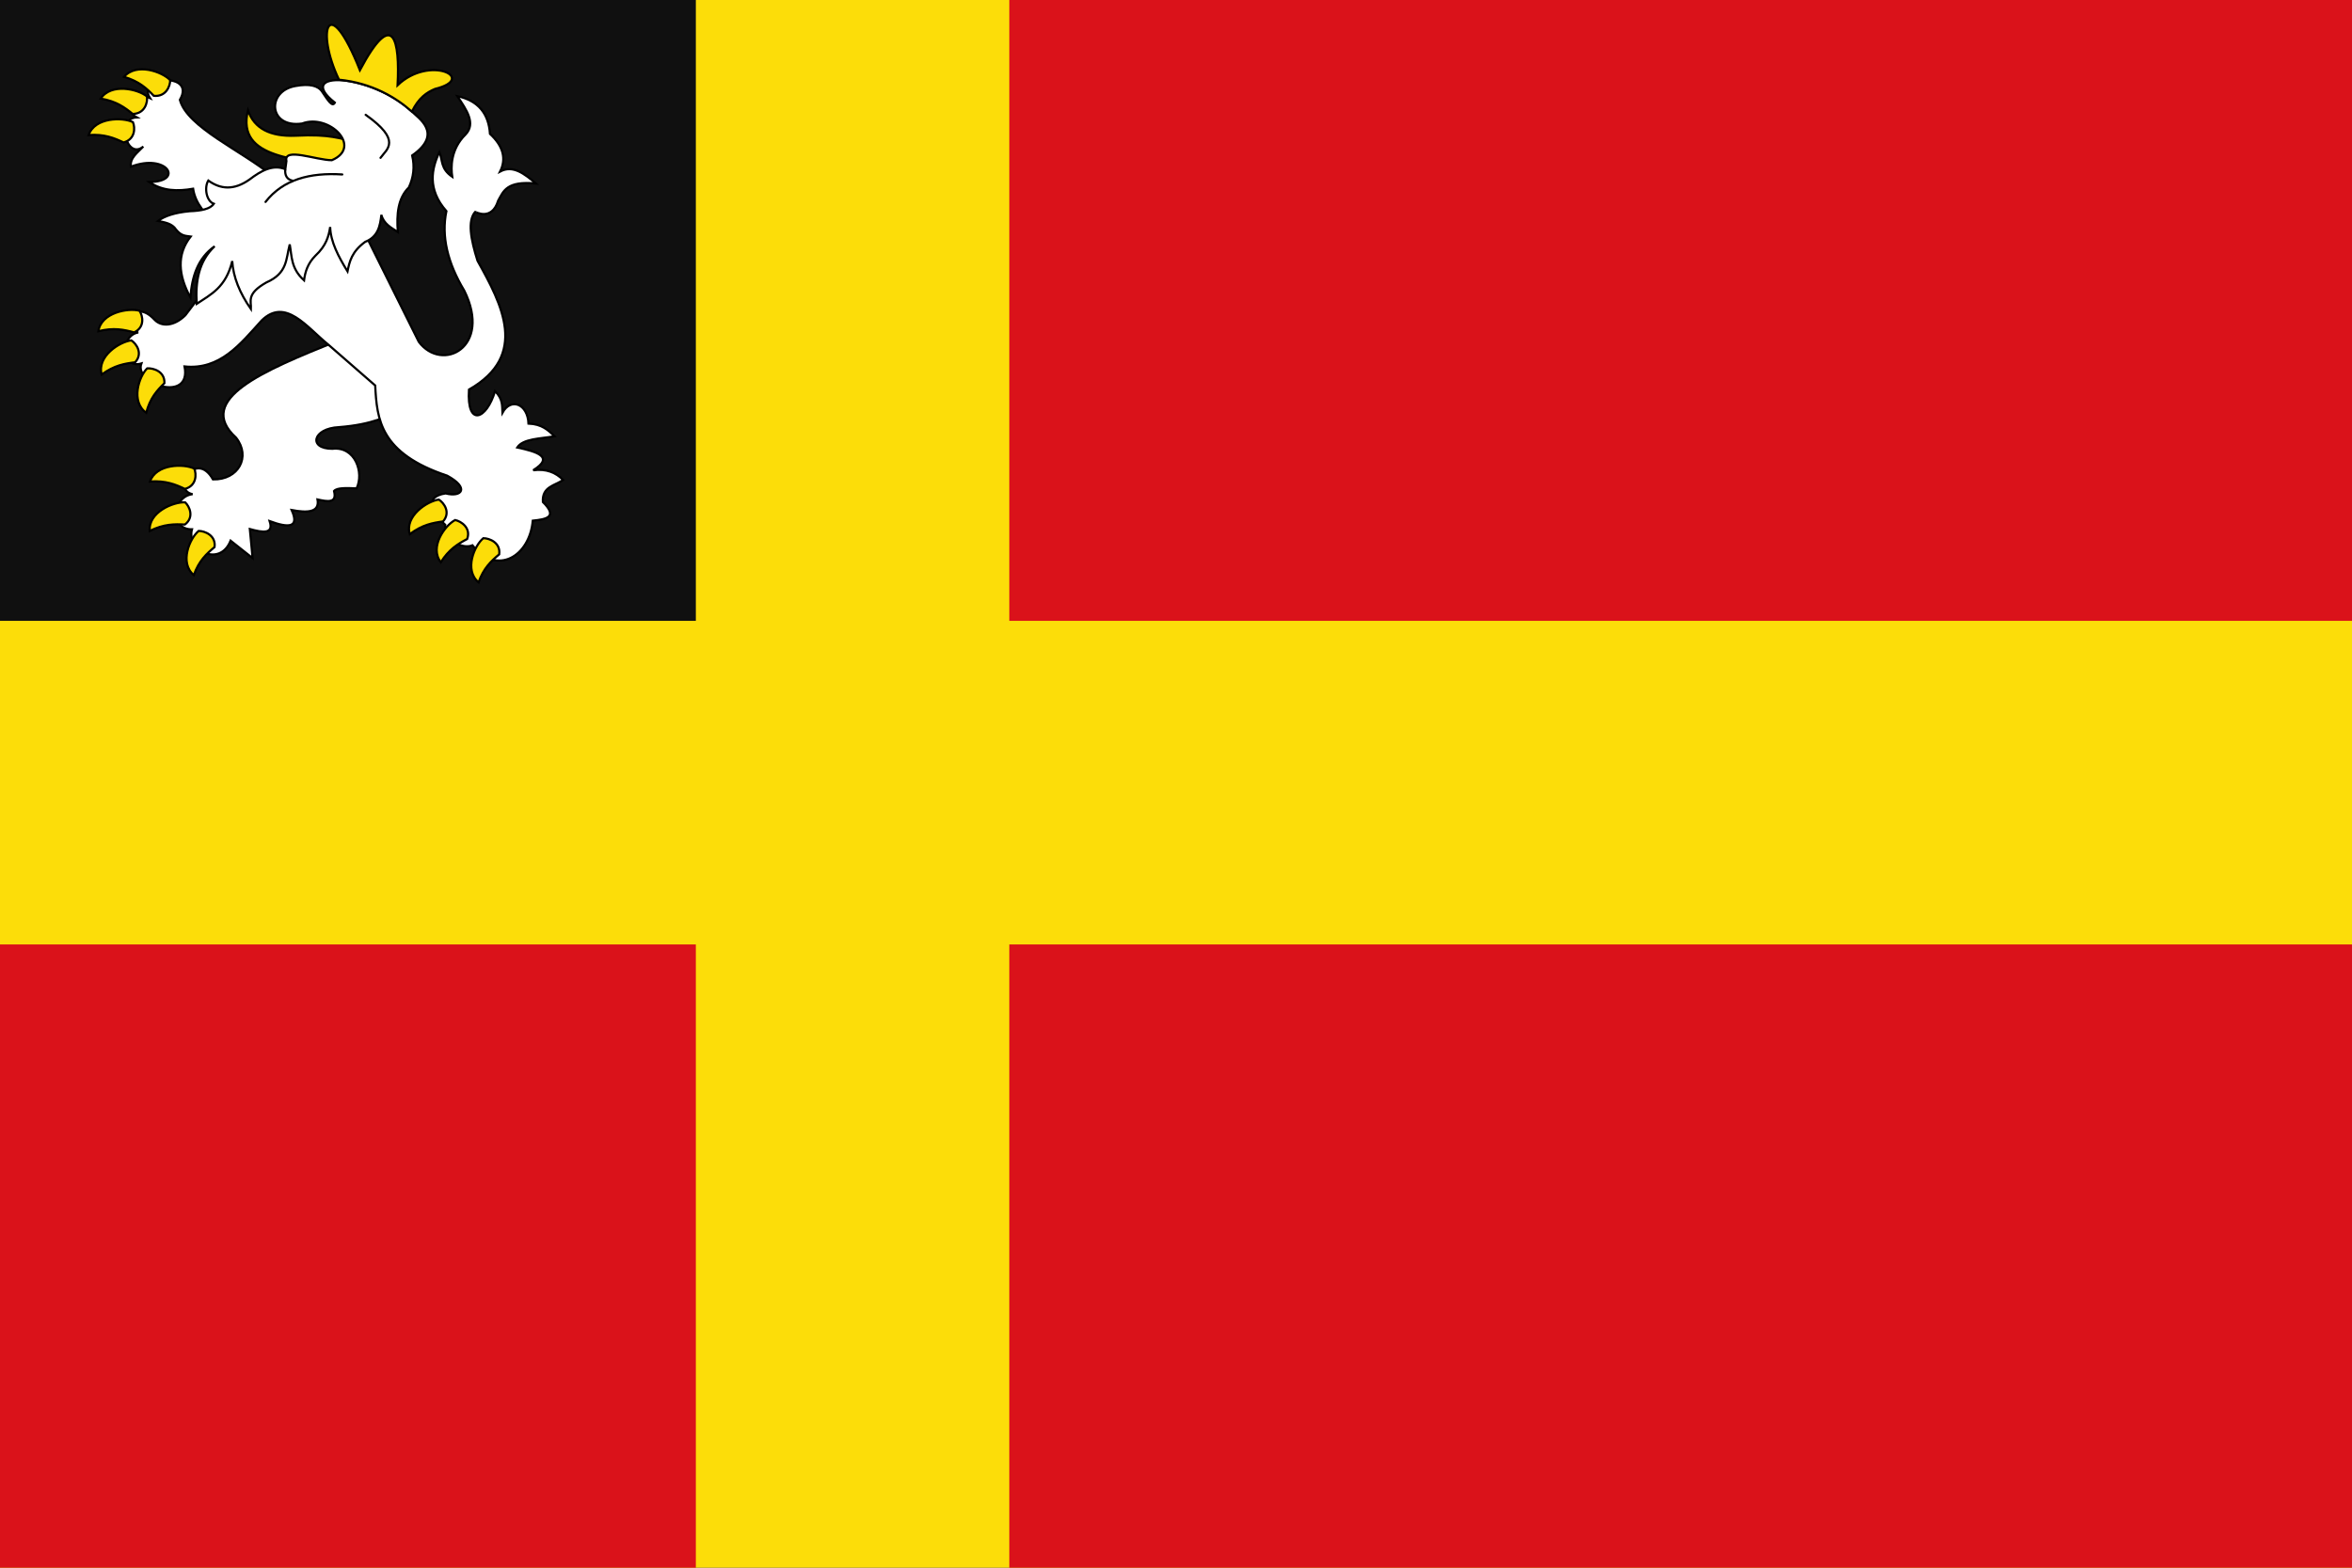 <svg width="600" height="400" viewBox="0 0 600 400" fill="none" xmlns="http://www.w3.org/2000/svg" xmlns:cgf="https://coding.garden/flags"><rect x="0" y="0" width="600" height="400" fill="#333333" stroke="none"/><g clip-path="url(#clip0_1_9855)">
<path d="M600 0H0V400H600V0Z" fill="#FCDD09"/>
<path d="M177.511 0H0V158.41H177.511V0Z" fill="#101010"/>
<path d="M600 240.979H257.473V400H600V240.979Z" fill="#DA121A"/>
<path d="M177.511 240.979H0V400H177.511V240.979Z" fill="#DA121A"/>
<path d="M600 0H257.473V158.41H600V0Z" fill="#DA121A"/>
<path d="M85.633 87.158C67.492 94.509 49.492 101.873 60.227 111.68C64.065 116.527 60.857 122.474 54.331 122.324C49.944 114.597 43.651 125.044 49.138 126.096C43.987 126.624 43.273 135.179 48.973 135.054C47.516 140.286 56.041 144.925 58.823 137.953L64.438 142.399L63.736 134.989C67.09 135.918 69.874 136.3 68.789 132.968C73.587 134.725 76.456 134.703 74.403 130.138C78.571 130.92 81.568 130.702 81.001 127.444C83.554 127.998 86.024 128.461 85.212 125.288C85.929 124.405 88.439 124.505 90.967 124.614C92.899 120.611 90.628 113.819 84.79 114.509C78.556 114.531 79.721 109.292 86.475 108.985C95.228 108.299 98.862 106.168 103.319 104.269L100.371 93.221L85.633 87.158Z" fill="white" stroke="black" stroke-width="0.554"/>
<path d="M69.511 44.914C61.636 38.435 47.755 32.481 45.889 25.478C50.099 18.291 34.761 19.51 38.246 25.002C34.784 23.343 31.482 28.201 34.872 29.956C29.423 30.146 32.318 40.971 36.559 37.387C35.112 38.942 33.094 40.262 33.383 42.532C42.65 38.975 47.126 46.429 38.048 46.438C41.478 48.785 45.307 48.835 49.264 48.153C49.866 52.167 52.661 54.679 55.02 57.489L69.511 44.914Z" fill="white" stroke="black" stroke-width="0.554"/>
<path d="M60.383 63.227L47.279 80.449C44.493 83.203 41.287 83.504 39.438 81.593C34.078 75.783 30.736 83.752 35.269 84.832C30.504 85.663 30.989 94.29 36.063 92.739C34.09 98.004 48.924 102.885 47.08 93.502C56.15 94.432 61.282 87.802 66.732 81.783C72.828 75.798 78.235 83.487 83.804 87.976L95.714 98.36C96.154 107.048 96.976 115.668 114.076 121.368C119.843 124.505 117.822 126.964 113.679 125.894C107.785 126.768 110.477 131.161 113.58 133.896C113.239 137.47 117.741 140.281 120.527 139.136C126.871 147.044 135.112 141.877 135.912 132.848C139.337 132.492 142.406 131.964 138.492 128.085C138.223 124.165 141.523 123.916 143.653 122.464C141.792 120.567 139.367 119.552 136.011 119.987C141.588 116.536 136.79 115.234 131.941 114.175C133.442 111.883 137.892 111.948 141.47 111.317C139.852 109.777 138.261 108.217 134.82 108.078C134.608 103.033 130.329 101.39 128.17 105.315C128.068 103.565 128.351 101.882 126.284 99.789C124.136 107.087 119.024 109.064 119.634 99.408C134.973 90.645 128.025 77.673 121.818 66.54C120.09 61.059 119.231 56.328 121.222 54.059C121.226 54.018 125.44 56.512 127.078 51.201C128.43 48.797 129.204 46.098 136.706 46.819C133.788 44.345 130.858 42.022 127.574 43.77C129.18 40.563 128.441 37.355 124.994 34.148C124.652 29.034 122.05 25.688 116.656 24.525C119.032 28.027 121.473 31.537 118.741 34.338C114.892 38.149 115.014 42.786 115.366 45.104C112.314 43.008 112.977 40.912 112.091 38.816C110.122 42.956 108.92 48.258 113.877 53.869C112.55 60.268 114.156 67.043 118.443 74.162C125.615 88.685 112.755 95.132 106.83 87.214L91.942 57.299L79.04 53.583L60.383 63.227Z" fill="white" stroke="black" stroke-width="0.554"/>
<path d="M90.949 36.149C86.506 35.461 84.627 34.157 75.367 34.625C68.963 34.886 64.835 32.821 63.258 28.146C60.167 40.959 76.564 40.292 88.071 43.009L90.949 36.149Z" fill="#FCDD09" stroke="black" stroke-width="0.554"/>
<path d="M54.752 62.839C50.66 66.706 49.813 71.87 50.191 77.525C53.776 75.124 57.638 73.329 59.244 66.612C59.487 70.698 61.154 74.785 64.017 78.872C64.125 76.813 62.782 75.006 67.947 72.068C73.391 69.687 72.916 66.123 73.912 62.367C74.477 65.421 74.181 68.475 77.562 71.529C77.846 69.369 78.484 67.246 80.439 65.264C83.244 62.66 83.857 60.278 84.229 57.921C84.326 61.694 86.336 65.466 88.651 69.239C89.169 66.727 89.718 64.216 93.162 61.705C96.417 60.426 96.972 57.69 97.283 54.822C97.914 57.147 99.785 58.084 101.494 59.201C101.126 54.67 101.509 50.562 104.301 47.816C105.486 45.273 105.83 42.568 105.144 39.665C113.291 33.959 106.45 30.032 105.144 28.482C94.59 18.657 74.83 17.801 85.422 26.191C84.778 27.388 83.733 25.743 82.162 23.378C81.145 21.846 78.946 21.3 75.386 21.947C67.925 23.217 68.474 32.76 77.071 31.513C83.924 28.902 92.624 37.497 84.65 40.877C80.686 40.866 72.297 37.518 73.07 41.08L72.789 43.168C69.588 41.891 66.605 43.554 63.666 45.795C59.655 48.638 56.224 48.295 53.138 46.065C52.042 47.874 52.646 51.329 54.542 51.993C53.652 53.344 51.291 53.797 48.352 53.895C44.593 54.253 41.996 55.117 40.295 56.372C42.045 56.745 43.878 56.981 44.907 58.567C46.285 60.292 47.447 60.162 48.647 60.346C45.013 64.956 45.48 70.222 48.577 75.908C48.954 70.553 50.461 65.869 54.752 62.839V62.839Z" fill="white" stroke="black" stroke-width="0.554"/>
<path d="M93.282 29.29C102.596 35.901 98.678 38.016 97.072 40.271" stroke="black" stroke-width="0.554" stroke-linecap="round"/>
<path d="M67.735 51.521C72.227 45.766 79.088 43.992 87.316 44.515" stroke="black" stroke-width="0.554" stroke-linecap="round"/>
<path d="M72.754 43.235C72.673 44.708 73.113 45.856 74.895 46.166" stroke="black" stroke-width="0.554"/>
<path d="M86.475 20.33C80.481 7.801 83.698 -2.495 91.809 17.905C100.414 1.75 102.005 10.38 101.424 21.745C109.62 13.901 121.917 20.042 110.968 22.688C108.858 23.573 106.813 24.928 105.073 28.482C101.026 24.886 94.942 21.198 86.475 20.33V20.33Z" fill="#FCDD09" stroke="black" stroke-width="0.554"/>
<path d="M49.558 119.561C46.852 118.27 39.829 118.328 38.259 122.862C42.3 122.578 44.783 123.623 47.172 124.748C50.185 123.951 50.158 120.963 49.558 119.561Z" fill="#FCDD09" stroke="black" stroke-width="0.554"/>
<path d="M35.584 79.29C32.678 78.494 25.783 79.777 25.1 84.51C29.02 83.525 31.659 84.118 34.222 84.808C37.033 83.497 36.44 80.564 35.584 79.29Z" fill="#FCDD09" stroke="black" stroke-width="0.554"/>
<path d="M33.503 86.849C30.502 87.195 24.664 90.942 25.943 95.559C29.159 93.193 31.833 92.759 34.473 92.442C36.536 90.188 34.806 87.705 33.503 86.849Z" fill="#FCDD09" stroke="black" stroke-width="0.554"/>
<path d="M37.549 93.987C35.428 96.054 33.3 102.478 37.301 105.321C38.277 101.546 40.084 99.606 41.942 97.777C42.09 94.78 39.123 93.876 37.549 93.987V93.987Z" fill="#FCDD09" stroke="black" stroke-width="0.554"/>
<path d="M47.234 128.169C44.217 128.005 37.784 130.712 38.201 135.473C41.799 133.685 44.511 133.707 47.168 133.839C49.611 131.967 48.36 129.231 47.234 128.169H47.234Z" fill="#FCDD09" stroke="black" stroke-width="0.554"/>
<path d="M50.685 135.464C48.391 137.352 45.705 143.581 49.441 146.738C50.746 143.055 52.717 141.269 54.729 139.597C55.14 136.623 52.264 135.481 50.685 135.464V135.464Z" fill="#FCDD09" stroke="black" stroke-width="0.554"/>
<path d="M111.951 127.471C108.956 127.863 103.181 131.698 104.537 136.296C107.713 133.881 110.379 133.406 113.014 133.049C115.039 130.763 113.267 128.307 111.951 127.471Z" fill="#FCDD09" stroke="black" stroke-width="0.554"/>
<path d="M116.11 132.683C113.457 134.072 109.483 139.631 112.456 143.464C114.528 140.121 116.843 138.766 119.172 137.532C120.217 134.704 117.65 133.014 116.11 132.683Z" fill="#FCDD09" stroke="black" stroke-width="0.554"/>
<path d="M123.294 137.32C121.005 139.214 118.334 145.449 122.079 148.597C123.374 144.912 125.341 143.12 127.349 141.444C127.752 138.469 124.873 137.334 123.294 137.32V137.32Z" fill="#FCDD09" stroke="black" stroke-width="0.554"/>
<path d="M43.41 20.443C41.373 18.301 34.802 15.92 31.632 19.604C35.507 20.74 37.43 22.575 39.233 24.453C42.344 24.754 43.442 21.958 43.41 20.443Z" fill="#FCDD09" stroke="black" stroke-width="0.554"/>
<path d="M37.488 24.606C35.193 22.718 28.369 21.124 25.69 25.152C29.681 25.825 31.823 27.422 33.852 29.075C36.977 29.009 37.712 26.106 37.488 24.606Z" fill="#FCDD09" stroke="black" stroke-width="0.554"/>
<path d="M33.91 31.156C31.203 29.865 24.18 29.922 22.61 34.457C26.652 34.172 29.135 35.218 31.523 36.343C34.537 35.545 34.509 32.558 33.91 31.156Z" fill="#FCDD09" stroke="black" stroke-width="0.554"/>
</g>
<defs>
<clipPath id="clip0_1_9855">
<rect width="600" height="400" fill="white"/>
</clipPath>
</defs>
</svg>
